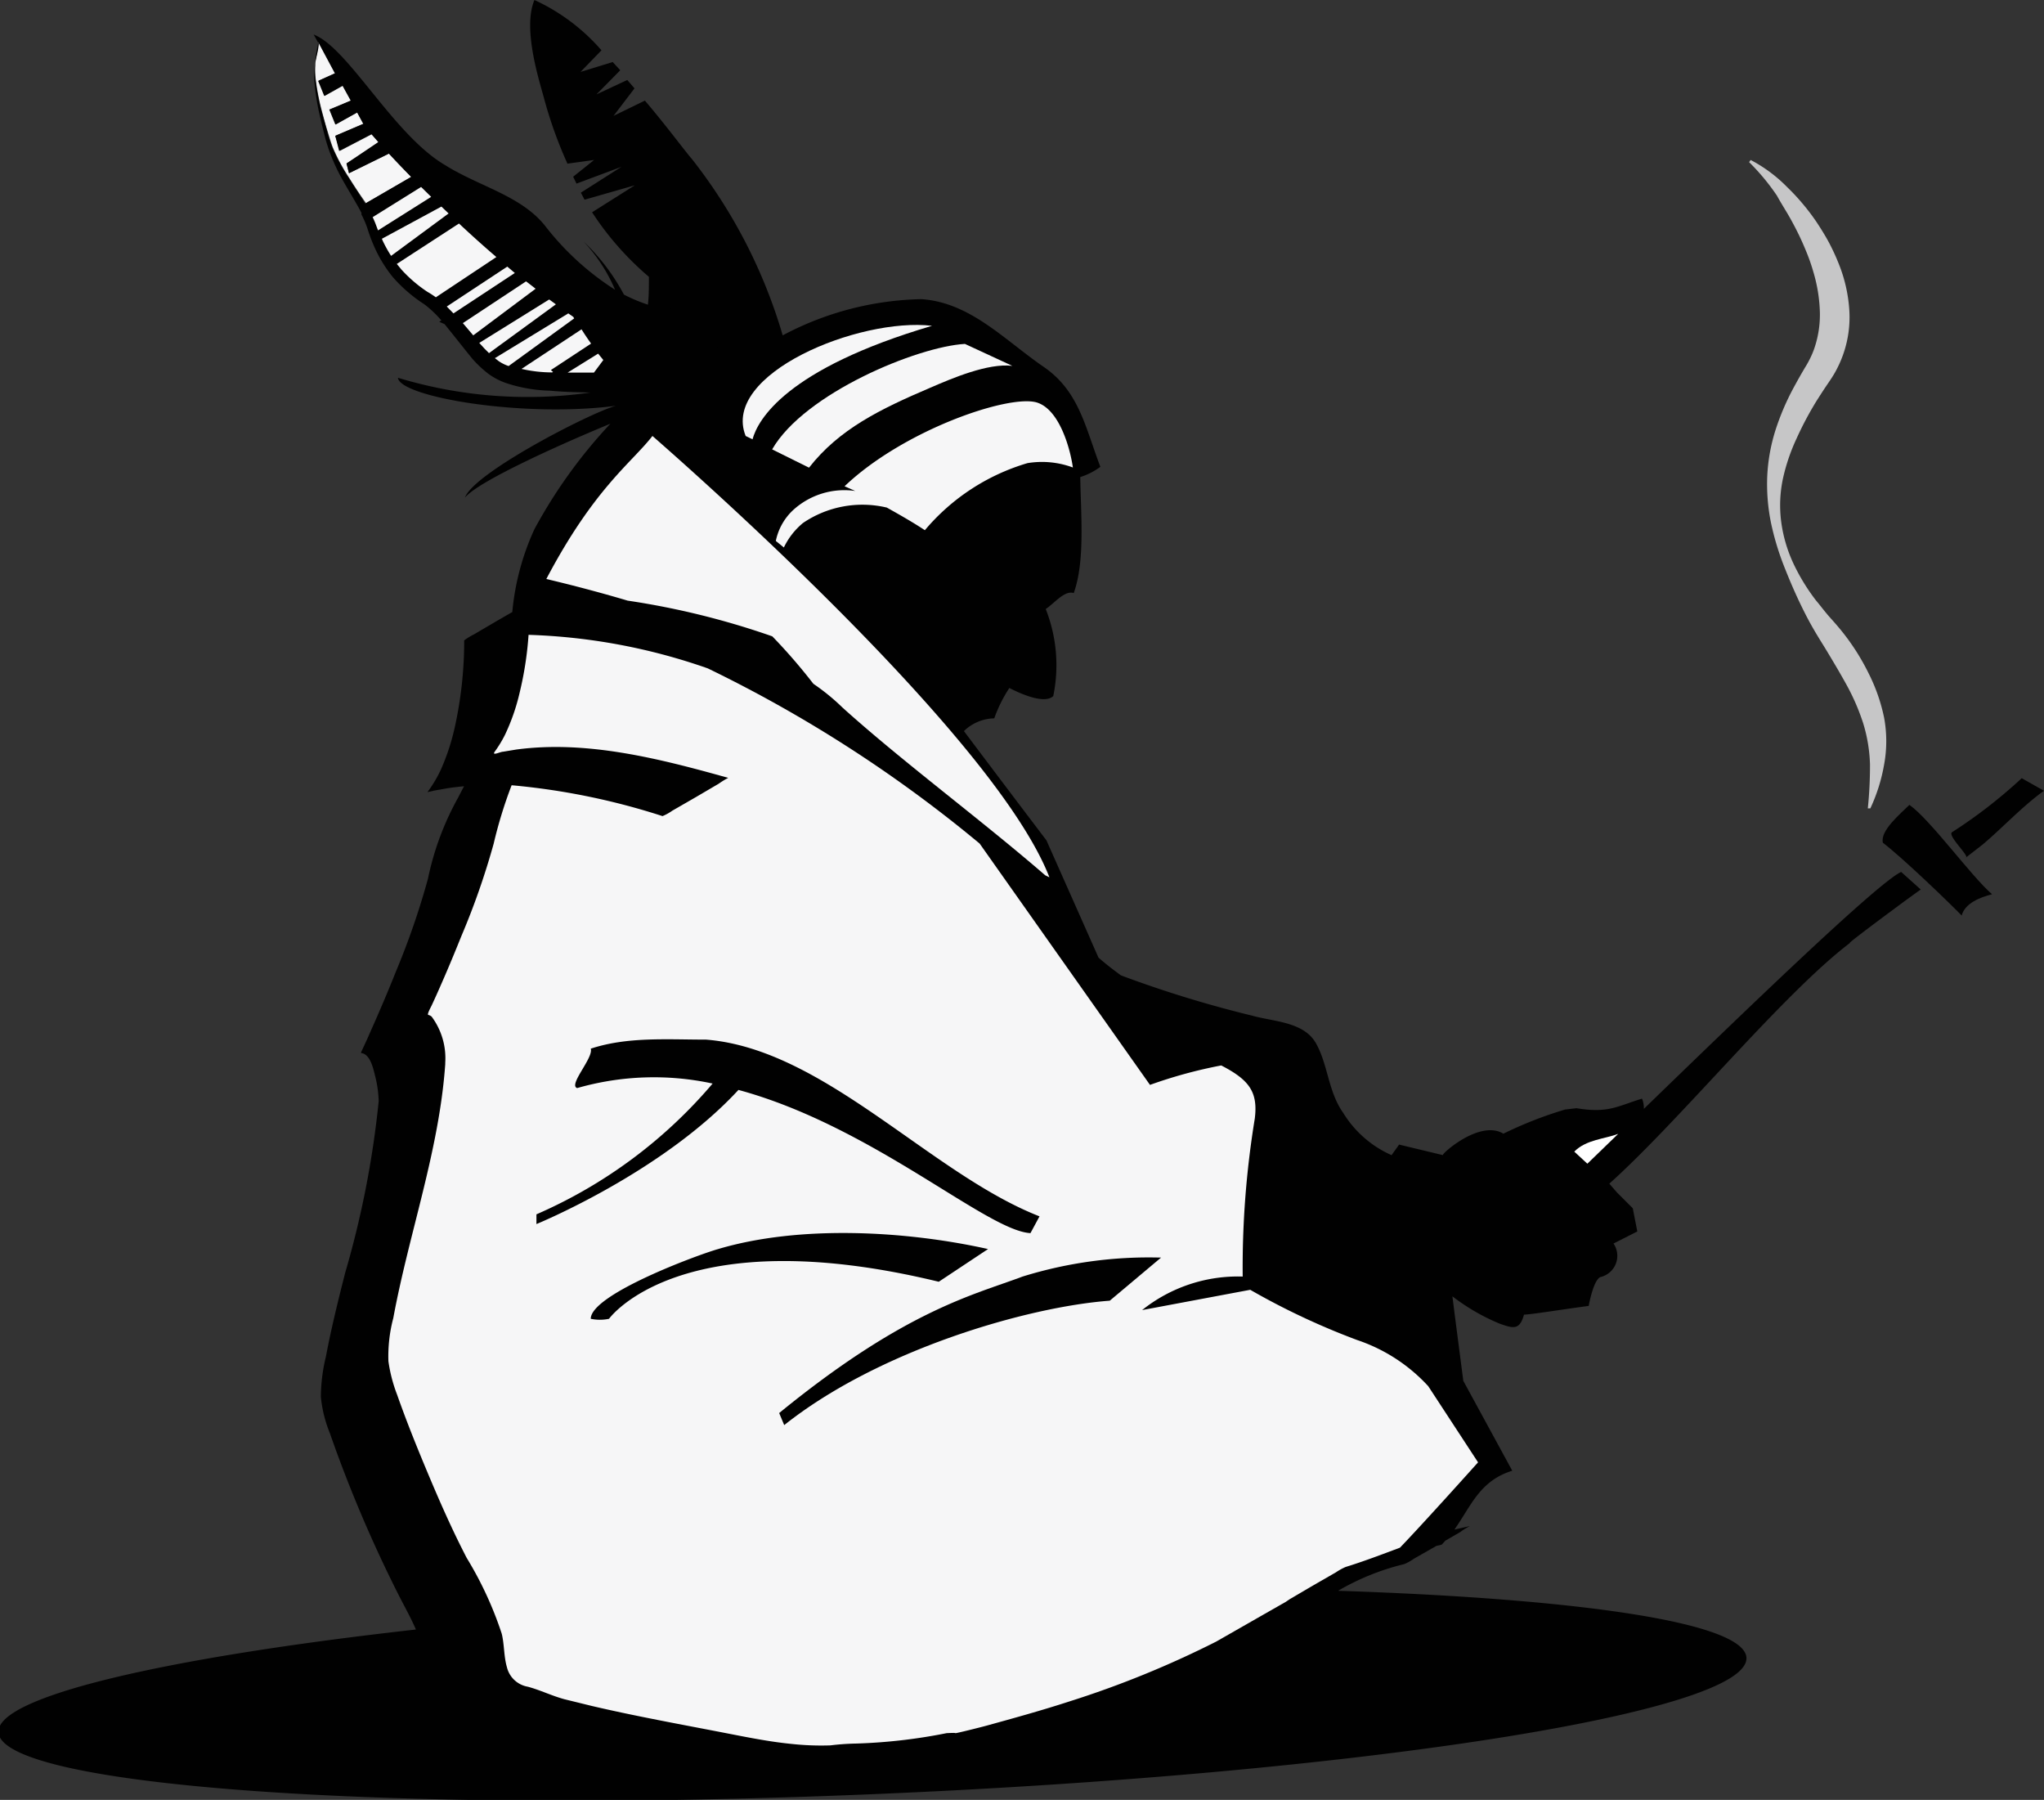 <svg xmlns="http://www.w3.org/2000/svg" viewBox="0 0 121.93 107.34"><rect x="0" y="0" width="121.93" height="107.34" fill="#333333" stroke="none"/><defs><style>.cls-1{fill:#c18c69;}.cls-2{fill:#c6c6c7;}.cls-3{fill:#010101;}.cls-4{fill:#f6f6f7;}.cls-5{fill:#fff;}</style></defs><title>Ресурс 1</title><g id="Слой_2" data-name="Слой 2"><g id="Слой_1-2" data-name="Слой 1"><path class="cls-1" d="M80.27,93.45l0,0Z"/><path class="cls-2" d="M106.63,12.74c.22.37.42.75.61,1.13s.36.77.52,1.16a11.35,11.35,0,0,1,.41,1.18,9.29,9.29,0,0,1,.39,2.38,6.23,6.23,0,0,1-.36,2.27,5.22,5.22,0,0,1-.23.53c-.09.18-.17.33-.29.52q-.35.59-.68,1.2a15,15,0,0,0-1.09,2.55,10.76,10.76,0,0,0-.49,2.75,11.59,11.59,0,0,0,.22,2.75,16.29,16.29,0,0,0,.78,2.6c.33.84.69,1.68,1.09,2.49.2.41.41.81.64,1.21s.46.77.69,1.14c.45.74.89,1.48,1.3,2.22a13.2,13.2,0,0,1,1,2.3,9.25,9.25,0,0,1,.41,2.46,24.8,24.8,0,0,1-.13,2.63l.15,0a10.27,10.27,0,0,0,.82-2.6,7.7,7.7,0,0,0,0-2.82,10.62,10.62,0,0,0-.93-2.65,13.49,13.49,0,0,0-1.46-2.33c-.28-.36-.58-.7-.85-1s-.55-.68-.82-1a11.94,11.94,0,0,1-1.36-2.23,8.51,8.51,0,0,1-.72-2.49,7.67,7.67,0,0,1,.11-2.56,11.55,11.55,0,0,1,.82-2.4,19.91,19.91,0,0,1,1.2-2.25c.23-.36.46-.72.71-1.08.12-.18.27-.4.39-.62a6.86,6.86,0,0,0,.33-.68,6.67,6.67,0,0,0,.51-2.94,8.92,8.92,0,0,0-.63-2.82,12.82,12.82,0,0,0-.59-1.28c-.22-.41-.47-.81-.72-1.19a12.91,12.91,0,0,0-.83-1.1,12.51,12.51,0,0,0-.93-1,8.68,8.68,0,0,0-2.19-1.63l-.09.13a13,13,0,0,1,1.66,2C106.18,12,106.41,12.37,106.63,12.74Z"/><path class="cls-3" d="M113.9,48c-.54.54-1.76,1.54-1.58,2.26,1.24.95,4,3.62,4.7,4.34.18-.72,1.09-1.09,1.81-1.27C117.57,52.24,115.17,48.9,113.9,48Z"/><path class="cls-4" d="M24.53,10.55c-.47-.47-.91-.94-1.33-1.39l-2.38,1.17-.15-.58,1.94-1.23L22.19,8,20.27,9,20,8.1l1.67-.72-.37-.68L20,7.42l-.36-.89L20.95,6l-.49-.89-1.09.61L19,4.81l1-.45L19,2.49c0,.35-.13.82-.17,1.15a4.65,4.65,0,0,0,0,1.05,14.17,14.17,0,0,0,.41,2.07c.09.34.18.68.28,1s.2.67.32,1a11.33,11.33,0,0,0,1,1.86c.31.5.64,1,1,1.5Z"/><path class="cls-3" d="M114.58,53.05,113.41,52c-1.45.66-10.05,9-15.35,14.13a1.44,1.44,0,0,0-.11-.61c-1.45.44-2,.89-3.91.57l-.68.08a23.93,23.93,0,0,0-3.68,1.44c-1.42-.87-3.78,1.28-3.6,1.28l-2.62-.63-.45.63a6.44,6.44,0,0,1-2.89-2.53c-.9-1.27-.9-2.89-1.63-4.16s-2.53-1.27-3.8-1.63a68.49,68.49,0,0,1-7.82-2.4c-.47-.34-.92-.69-1.34-1.06l-3.11-7c-.18-.23-2.28-3-4.92-6.51a2.67,2.67,0,0,1,1.81-.76,8.44,8.44,0,0,1,.9-1.81c1,.51,2.17.92,2.62.48a9.1,9.1,0,0,0-.45-5.19c.54-.36,1.13-1.13,1.67-.95.69-1.89.42-4.77.39-6.92a4,4,0,0,0,1.2-.61c-.9-2.35-1.27-4.55-3.44-6-2.35-1.63-4.34-3.8-7.24-4A18.38,18.38,0,0,0,46.69,20,31.13,31.13,0,0,0,41.28,9.49C40.85,9,39.79,7.55,38.47,6l-1.87.91,1.25-1.64-.43-.5-1.84.86L37,4.19l-.45-.49-1.92.59L35.88,3a11.83,11.83,0,0,0-4-3c-.75,1.78.38,5.08.61,6a25.64,25.64,0,0,0,1.36,3.76l1.59-.22-1.25,1,.2.41,2.68-1-2.42,1.54.22.42,3-.86-2.55,1.61a17.79,17.79,0,0,0,3.39,3.85c0,.58,0,1.14-.06,1.66a9.8,9.8,0,0,1-1.43-.6,12.41,12.41,0,0,0-2.41-3.17,9.83,9.83,0,0,1,1.88,2.88,16.49,16.49,0,0,1-4.18-3.82c-1.28-1.6-3.4-2.21-5.24-3.2-.25-.13-.49-.27-.73-.42-3.08-1.81-5.77-7-7.83-7.78l.3.54c0,.35-.15.81-.21,1.15a4.71,4.71,0,0,0-.05,1.06,14.27,14.27,0,0,0,.33,2.1c.08.35.16.69.24,1a10.68,10.68,0,0,0,.29,1,11.62,11.62,0,0,0,.9,1.95c.35.62.73,1.22,1.05,1.83l0,.1a5.55,5.55,0,0,1,.36.84,9.93,9.93,0,0,0,.37,1,8,8,0,0,0,1.13,1.88A8.89,8.89,0,0,0,25.09,18h0l.24.16h0a6.6,6.6,0,0,1,1,.95l-.13.08.32.14.16.2c.49.6,1,1.26,1.51,1.88a6.78,6.78,0,0,0,.94.88,4,4,0,0,0,1.2.6,9,9,0,0,0,2.5.41h0c.82.08,1.62.09,2.4.11a26.67,26.67,0,0,1-11.49-.88c.09,1.13,7.39,2.4,13,1.67-1.52.41-8.48,4-9,5.47.82-1,5.92-3.27,8.67-4.4a30.11,30.11,0,0,0-4.53,6.29,15.11,15.11,0,0,0-1.32,4.94l-.92.53-1.38.81a3.72,3.72,0,0,0-.57.35,23.82,23.82,0,0,1-.57,5.22,13.17,13.17,0,0,1-.84,2.53A7.78,7.78,0,0,1,25.67,47l-.17.24.39-.09.79-.14c.33-.05.67-.09,1-.12-.18.34-.34.66-.37.71a17,17,0,0,0-1.78,4.8,45.47,45.47,0,0,1-1.9,5.51q-.55,1.38-1.15,2.75-.3.68-.6,1.36l-.27.58c-.13.28-.08.16.11.25.41.21.56.93.66,1.33a6.83,6.83,0,0,1,.21,1.49,56.88,56.88,0,0,1-2,10.24c-.42,1.65-.83,3.31-1.15,5a10.39,10.39,0,0,0-.3,2.38,7.59,7.59,0,0,0,.53,2.16,79.36,79.36,0,0,0,4.14,9.73c.34.67.71,1.32,1,2-15,1.68-25,4-24.9,6.12.14,3.26,23.59,4.91,52.39,3.69s52-4.86,51.88-8.12c-.09-2.09-9.8-3.52-24.36-4a14.64,14.64,0,0,1,3.94-1.59,2.74,2.74,0,0,0,.58-.32l1.35-.77.31-.07.22-.24.9-.52a3.15,3.15,0,0,1,.57-.35l-.93.21c1-1.42,1.51-2.91,3.45-3.51l-2.92-5.36-.47-3.62-.18-1.42a12.39,12.39,0,0,0,2.82,1.63c.8.28,1.19.41,1.45-.54.38,0,2.16-.29,3.86-.52,0,0,.27-1.54.7-1.72a1.3,1.3,0,0,0,.78-2l1.42-.72-.27-1.38-.94-.94L96,70.59c4.23-3.79,10.3-11.27,14.36-14.36C110,56.4,114.4,53.15,114.58,53.05ZM20.82,10.64a11.33,11.33,0,0,1-1-1.86c-.13-.32-.23-.66-.32-1s-.19-.68-.28-1a14.17,14.17,0,0,1-.41-2.07,4.65,4.65,0,0,1,0-1.05c0-.34.13-.8.17-1.15l1,1.87-1,.45.36.89,1.09-.61.49.89-1.26.54.36.89,1.29-.72.37.68L20,8.1l.23.9,1.92-1,.42.47L20.67,9.75l.15.58L23.2,9.16c.42.45.87.92,1.33,1.39l-2.75,1.59C21.47,11.63,21.13,11.14,20.82,10.64Z"/><path class="cls-4" d="M22.43,13.42a5.07,5.07,0,0,0-.2-.47l2.89-1.8.6.59-3.17,2Z"/><path class="cls-4" d="M23.33,15.26a7.88,7.88,0,0,1-.49-.88l-.06-.14,3.55-1.92.43.41Z"/><path class="cls-4" d="M26,17.73a5.49,5.49,0,0,0-.51-.33,8.2,8.2,0,0,1-1.54-1.32l-.28-.34,3.71-2.41c.78.73,1.54,1.41,2.23,2Z"/><path class="cls-4" d="M26.65,18.28l3.61-2.38.45.38-3.66,2.41Z"/><path class="cls-4" d="M28.23,20l-.62-.73,3.77-2.49.25.19.32.25Z"/><path class="cls-4" d="M29.17,21.06l-.26-.26-.32-.35,4.17-2.59.4.29Z"/><path class="cls-4" d="M30.34,21.83a2.38,2.38,0,0,1-.6-.3l-.22-.17,4.38-2.67.3.21.05.09Z"/><path class="cls-4" d="M32.94,22.21h0A8.25,8.25,0,0,1,31.11,22l3.58-2.36c.18.29.37.57.57.85l-2.4,1.58.13.11Z"/><path class="cls-4" d="M35.43,22.22l-1.57,0,1.82-1.13.31.38Z"/><path class="cls-4" d="M61.84,24c1.36.41,2,2.75,2.16,3.88a5.3,5.3,0,0,0-2.71-.26,12.71,12.71,0,0,0-6.12,4c-.6-.4-1.39-.86-2.27-1.35a6.31,6.31,0,0,0-5,.92,4.3,4.3,0,0,0-1.14,1.46l-.48-.39a3.46,3.46,0,0,1,1-1.81,4.53,4.53,0,0,1,3.74-1.17L50.38,29C53.88,25.66,60.15,23.51,61.84,24Z"/><path class="cls-3" d="M55,40.35,52.51,37a22.9,22.9,0,0,0,1.91-1.27l.41-.63.36.73-2,1.58Z"/><path class="cls-4" d="M60.39,21.82c-1.45-.18-3.62.75-4.89,1.3-3,1.28-5.44,2.47-7.24,4.77l-2.2-1.09c1.93-3.35,8.67-6.13,11.5-6.29Z"/><path class="cls-4" d="M55.6,19.43C46.87,22,45.2,25.05,44.89,26.2l-.41-.2C43,22.3,51.24,18.92,55.6,19.43Z"/><path class="cls-3" d="M44.89,21.05a10.08,10.08,0,0,0-1.45,1.25l-.79-.12c-.1-.37-.23-.74-.36-1.12.39-.27.84-.59,1.28-.92Z"/><path class="cls-3" d="M42.82,19.61l-.9.42a7.47,7.47,0,0,1-.33-1.32Z"/><path class="cls-3" d="M40.75,18.08l-.16.42a10.6,10.6,0,0,1-1.19-.22c0-.42,0-.87,0-1.32Q40,17.5,40.75,18.08Z"/><path class="cls-4" d="M38.92,26c3.83,3.35,20.57,18.32,23.68,26.32l-.25-.12c-3.81-3.3-8.51-6.77-12.09-10a12.77,12.77,0,0,0-1.74-1.42,33.89,33.89,0,0,0-2.45-2.83,47,47,0,0,0-8.63-2.13c-1.85-.55-3.62-1-4.85-1.29C35.45,29.1,37.7,27.58,38.92,26Z"/><path class="cls-4" d="M88.17,87.21s-3.27,3.65-4.66,5.09c-1.07.4-2.14.81-3.24,1.15l0,0,0,0a3.61,3.61,0,0,0-.58.32l-1.39.8-1.38.81-.22.15-.35.2,0,0-1,.57-2.8,1.6a58.52,58.52,0,0,1-8.76,3.57c-1.66.54-3.33,1-5,1.46-.22.06-1.8.46-1.8.43s-.48,0-.52,0a32.33,32.33,0,0,1-5.38.62,14.9,14.9,0,0,0-1.56.11,16.42,16.42,0,0,1-2.34-.09c-1.31-.13-2.59-.39-3.88-.64-2.67-.52-5.35-1-8-1.62l-1.63-.4c-.75-.2-1.45-.55-2.2-.75a1.55,1.55,0,0,1-1.24-1.16c-.19-.65-.15-1.35-.31-2a21.59,21.59,0,0,0-2.09-4.52c-.82-1.58-1.54-3.2-2.23-4.84s-1.34-3.24-1.92-4.89a9,9,0,0,1-.52-2,8.89,8.89,0,0,1,.29-2.57c.94-5.08,2.74-10,3.1-15.15h0v-.08h0a4.16,4.16,0,0,0-.81-2.75.47.47,0,0,0-.19-.1c-.12,0,.14-.46.2-.59.21-.45.41-.9.61-1.36.4-.91.78-1.83,1.15-2.75a44.64,44.64,0,0,0,1.93-5.52,26.66,26.66,0,0,1,1.07-3.48,41.09,41.09,0,0,1,9,1.84,2.89,2.89,0,0,0,.58-.32l1.39-.8,1.38-.81a4.84,4.84,0,0,1,.57-.35C39.3,45.23,35,44.14,30.8,44.7l-.79.13c-.16,0-.69.27-.5,0a7.1,7.1,0,0,0,.61-1A12.24,12.24,0,0,0,31,41.3a20.56,20.56,0,0,0,.53-3.44,35.57,35.57,0,0,1,10.69,2h0A79.65,79.65,0,0,1,58.44,50.31L68.6,64.7a28,28,0,0,1,4.25-1.16c1.69.87,2.2,1.6,2,3.18a54.94,54.94,0,0,0-.72,9.41,9.15,9.15,0,0,0-6,2l6.45-1.21a42.87,42.87,0,0,0,6.39,3,10.11,10.11,0,0,1,4.23,2.75Z"/><path class="cls-5" d="M94.69,69.4l-.78-.72c.7-.72,1.84-.76,2.62-1.06Z"/><path class="cls-3" d="M117.3,51.12l-.05,0S117.3,51.14,117.3,51.12Z"/><path class="cls-3" d="M116.46,49.62c-.33.16.87,1.28.84,1.5l.94-.73c1.09-.9,2.42-2.33,3.69-3.23l-1.33-.75A29.44,29.44,0,0,1,116.46,49.62Z"/><path class="cls-3" d="M44.05,65c8,2.17,14.82,8.41,17.42,8.54l.54-1C55.51,70,49.18,62.56,42.12,62c-2.35,0-4.7-.18-6.88.54.18.54-1.36,2.17-.81,2.35a16.59,16.59,0,0,1,8.08-.27A28.9,28.9,0,0,1,32,72.42V73S39.49,69.94,44.05,65Z"/><path class="cls-3" d="M114.58,53.06s0,0,0,0Z"/><path class="cls-3" d="M61,76.13c-2.89,1.09-7,2-14.52,8.14l.3.72c5.64-4.49,14.53-7.06,19.42-7.42L69.26,75A25.41,25.41,0,0,0,61,76.13Z"/><path class="cls-3" d="M56,76.44l2.94-1.95c-4.89-1.09-11.22-1.45-16.1,0-1.27.36-7.6,2.71-7.6,4.16a2.64,2.64,0,0,0,1.09,0S40.57,72.7,56,76.44Z"/></g></g></svg>